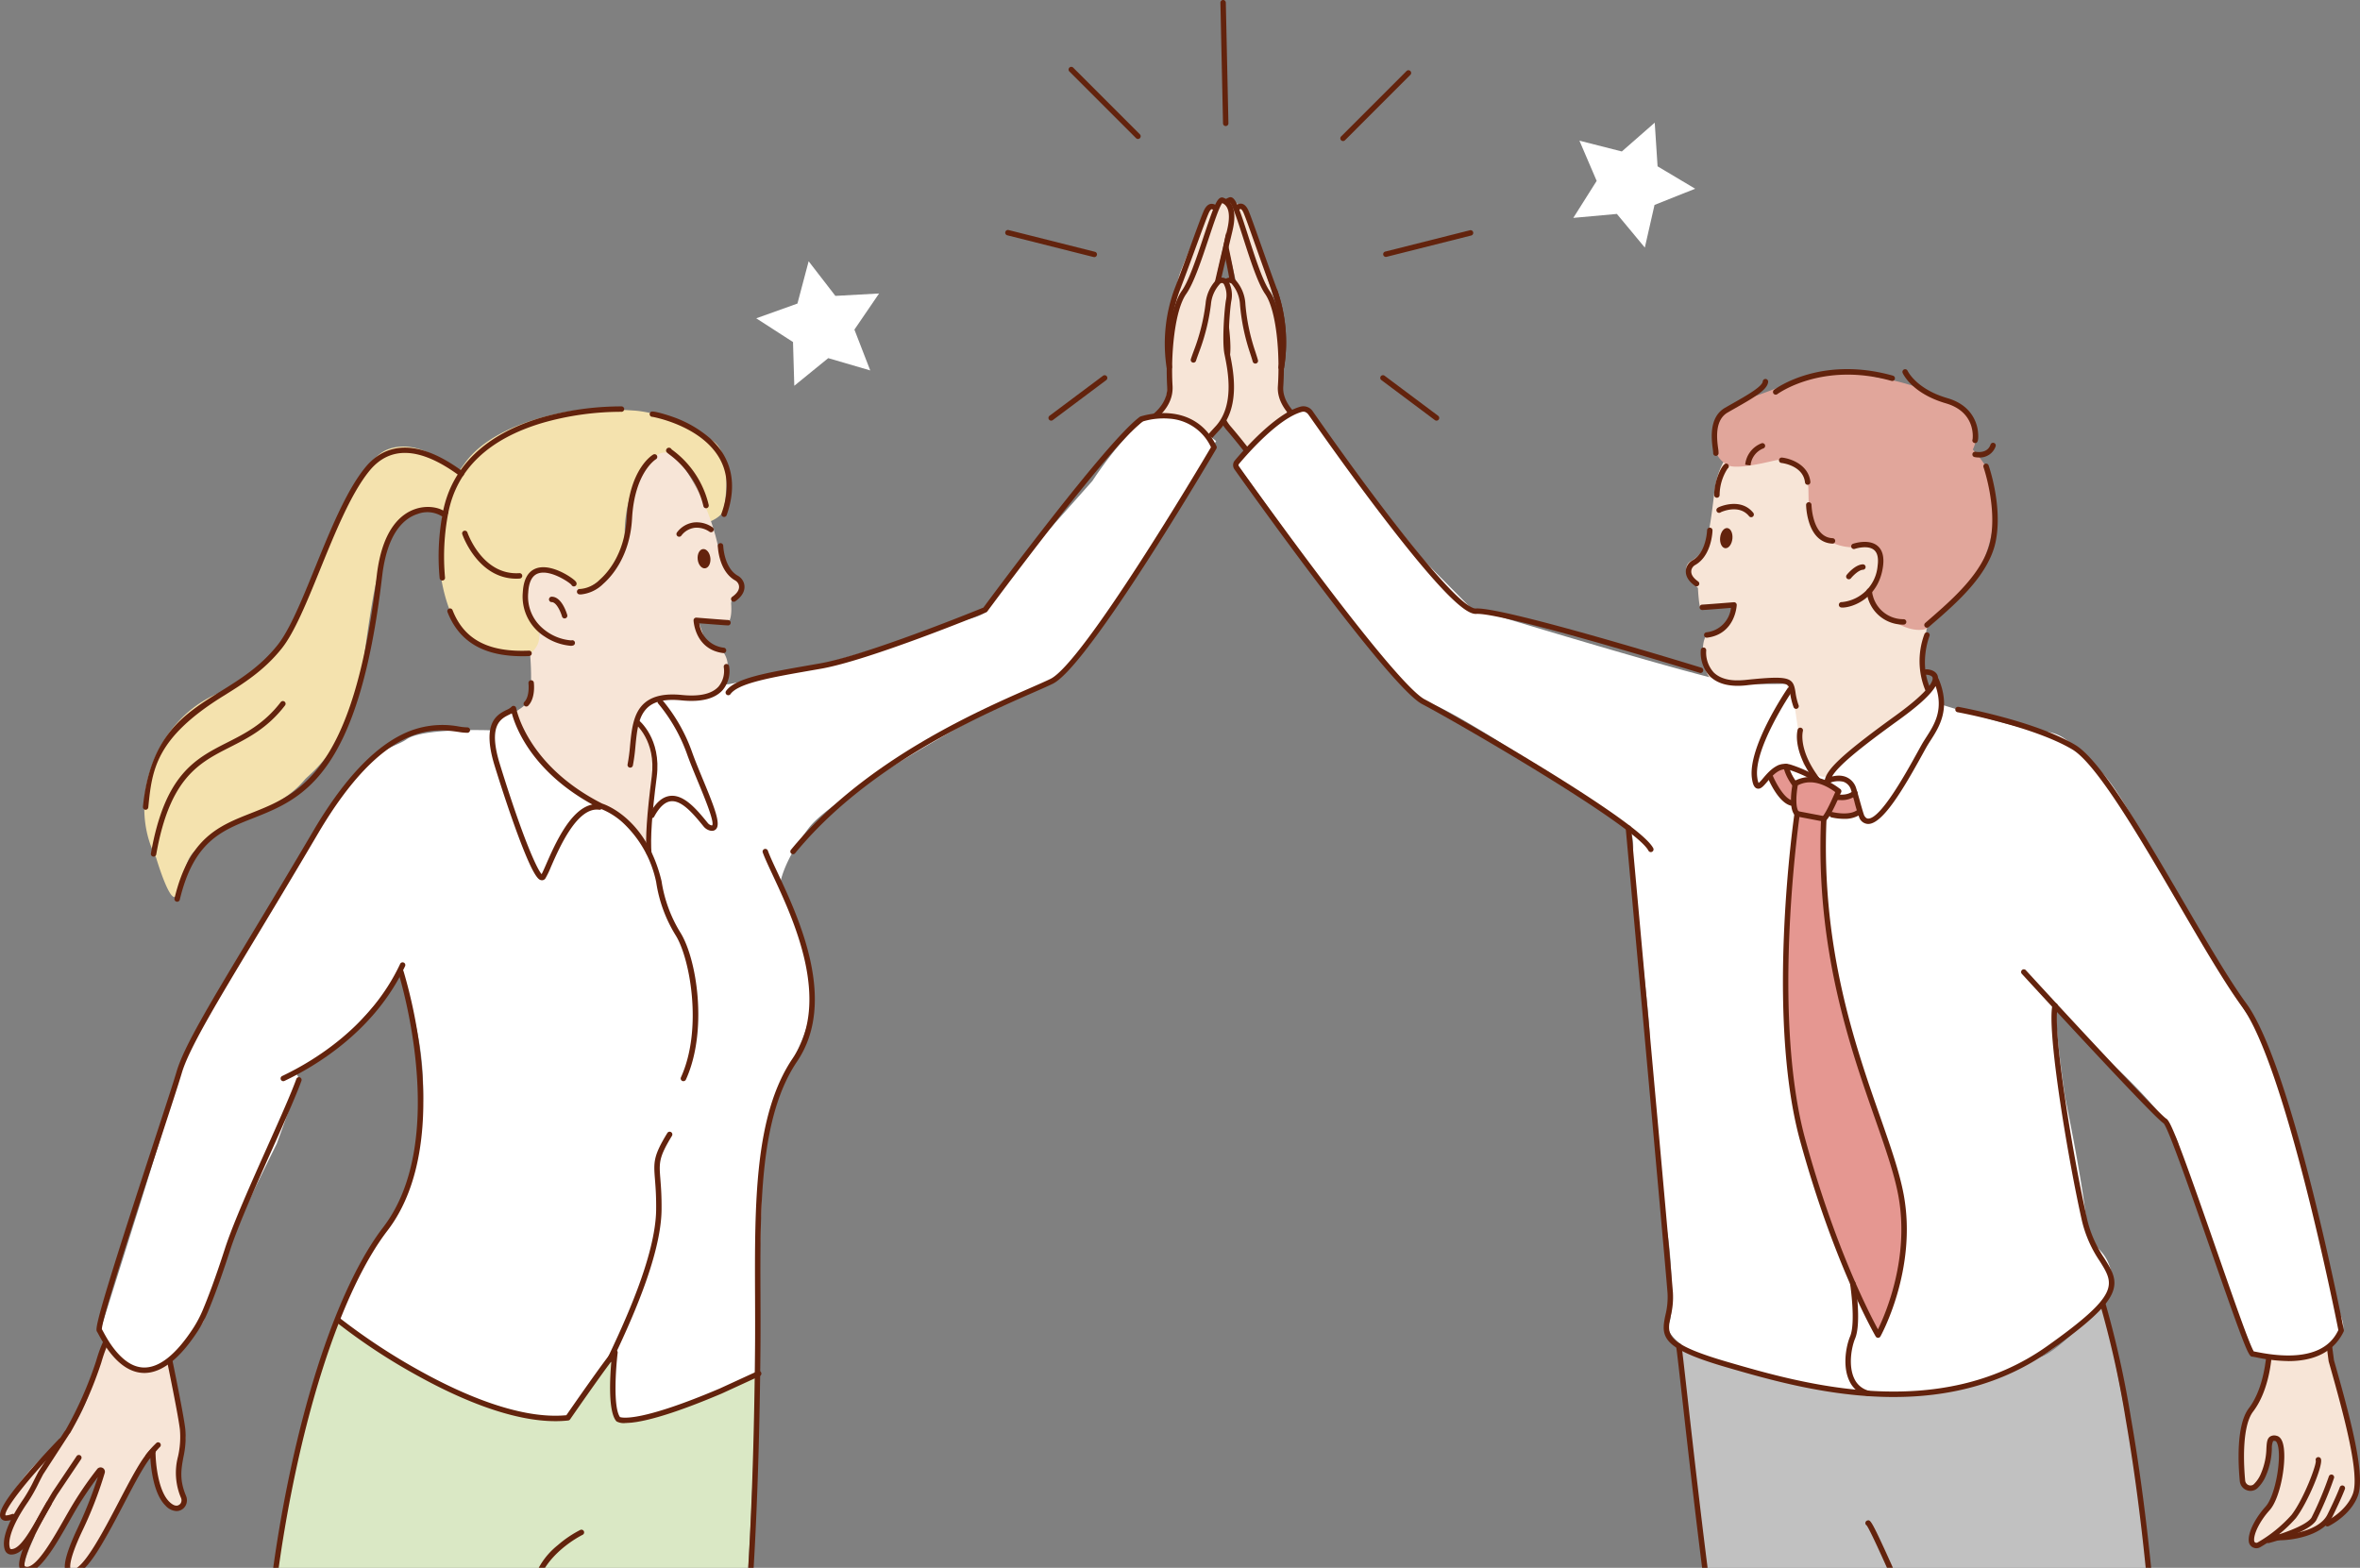 <svg xmlns="http://www.w3.org/2000/svg" xmlns:xlink="http://www.w3.org/1999/xlink" width="451.907" height="300.212" viewBox="0 0 451.907 300.212">
  <rect x="0" y="0" width="451.907" height="300.212" fill="#808080" stroke="none"/>
  <defs>
    <clipPath id="clip-path">
      <rect id="사각형_1676" data-name="사각형 1676" width="451.907" height="300.212" transform="translate(0 0)" fill="none"/>
    </clipPath>
  </defs>
  <g id="그룹_1013" data-name="그룹 1013" transform="translate(0 0.002)">
    <g id="그룹_1012" data-name="그룹 1012" transform="translate(0 -0.002)" clip-path="url(#clip-path)">
      <path id="패스_3398" data-name="패스 3398" d="M974.163,24.134a.519.519,0,0,1-.519-.508l-.5-23.1a.519.519,0,0,1,.508-.53h.011a.519.519,0,0,1,.518.508l.5,23.1a.519.519,0,0,1-.508.53h-.011" transform="translate(-739.454 0.002)" fill="#63230d"/>
      <path id="패스_3399" data-name="패스 3399" d="M1069.282,69.569a.519.519,0,0,1-.367-.886l12.523-12.523a.519.519,0,0,1,.734.734l-12.522,12.523a.518.518,0,0,1-.367.152" transform="translate(-812.108 -42.558)" fill="#63230d"/>
      <path id="패스_3000" data-name="패스 3000" d="M1103.447,188.674a.519.519,0,0,1-.126-1.022l16.192-4.077a.519.519,0,1,1,.253,1.006l-16.192,4.077a.529.529,0,0,1-.127.016" transform="translate(-838.069 -139.479)" fill="#63230d"/>
      <path id="패스_3001" data-name="패스 3001" d="M1111.423,307.9a.517.517,0,0,1-.311-.1l-10.239-7.659a.519.519,0,1,1,.621-.831l10.24,7.659a.519.519,0,0,1-.311.934" transform="translate(-836.35 -227.354)" fill="#63230d"/>
      <path id="패스_3002" data-name="패스 3002" d="M865.354,67.11a.517.517,0,0,1-.367-.152L852.216,54.187a.519.519,0,1,1,.734-.734l12.772,12.772a.519.519,0,0,1-.367.886" transform="translate(-647.448 -40.501)" fill="#63230d"/>
      <path id="패스_3003" data-name="패스 3003" d="M818.666,188.584a.528.528,0,0,1-.127-.016l-16.514-4.158a.519.519,0,1,1,.253-1.006l16.514,4.158a.519.519,0,0,1-.126,1.022" transform="translate(-609.127 -139.348)" fill="#63230d"/>
      <path id="패스_3004" data-name="패스 3004" d="M836.537,307.9a.519.519,0,0,1-.311-.934l10.239-7.659a.519.519,0,0,1,.622.831L836.848,307.8a.517.517,0,0,1-.31.1" transform="translate(-635.255 -227.354)" fill="#63230d"/>
      <path id="패스_3005" data-name="패스 3005" d="M624.86,229.227l-8.041-2.353-6.5,5.29-.247-8.374-7.039-4.544,7.888-2.823,2.146-8.1,5.122,6.63,8.365-.461-4.722,6.92Z" transform="translate(-458.223 -158.297)" fill="#fff"/>
      <path id="패스_3006" data-name="패스 3006" d="M1268.228,121.722l-5.354-6.444-8.343.757,4.474-7.083-3.3-7.7,8.119,2.066,6.3-5.517.544,8.36,7.2,4.291-7.783,3.1Z" transform="translate(-953.265 -74.314)" fill="#fff"/>
      <path id="패스_3007" data-name="패스 3007" d="M973.458,163.577c0-6.961,4.844-1.132,4.319-2.394-.24-.576,7.223,20.119,6.9,22.863a94.1,94.1,0,0,0,.268,12.687c.33,3.551,2.018,3.087.7,5.024-11.591,16.989-7.289-14.3-7.328-16.6s-4.851-21.578-4.851-21.578" transform="translate(-739.69 -121.645)" fill="#f7e5d7"/>
      <path id="패스_3008" data-name="패스 3008" d="M991.482,203.5a.518.518,0,0,1-.211-.045,22.962,22.962,0,0,1-4.39-2.7c-2.908-2.3-4.355-4.827-4.184-7.316.429-6.234-.279-14.544-2.438-17.664-1.419-2.05-2.895-6.649-4.2-10.707-.874-2.723-1.95-6.076-2.5-6.74-.908.411-1.753,1.446-.982,5.16l.481,2.315c1.581,7.6,1.581,7.6,1.473,9.637-.036.665-.084,1.576-.085,3.093a.519.519,0,0,1-.519.518h0a.519.519,0,0,1-.518-.519c0-1.544.051-2.47.086-3.147.1-1.905.1-1.905-1.452-9.37l-.481-2.315c-.474-2.284-.8-5.434,1.8-6.412a.727.727,0,0,1,.578.033c.781.378,1.473,2.339,3.107,7.431,1.28,3.989,2.731,8.51,4.062,10.434,2.591,3.744,2.987,13.011,2.621,18.326-.359,5.221,7.878,8.961,7.961,9a.519.519,0,0,1-.212.993" transform="translate(-738.002 -119.483)" fill="#63230d"/>
      <path id="패스_3009" data-name="패스 3009" d="M993.366,194.241a.526.526,0,0,1-.1-.01.519.519,0,0,1-.411-.608,30.009,30.009,0,0,0-1.219-14.289c-1.3-3.515-2.459-6.783-3.389-9.409-.957-2.7-1.713-4.836-2.108-5.769-.224-.53-.447-.743-.57-.765a.4.4,0,0,0-.272.134.523.523,0,0,1-.73.04.515.515,0,0,1-.051-.723,1.411,1.411,0,0,1,1.211-.477c.555.087,1.014.553,1.367,1.386.407.962,1.13,3,2.13,5.827.929,2.623,2.085,5.887,3.384,9.4a30.5,30.5,0,0,1,1.265,14.847.519.519,0,0,1-.509.42" transform="translate(-748 -123.364)" fill="#63230d"/>
      <path id="패스_3410" data-name="패스 3410" d="M1016.184,245.765a.526.526,0,0,1-.1-.01.519.519,0,0,1-.411-.608,30.005,30.005,0,0,0-1.219-14.289.519.519,0,1,1,.973-.36,30.5,30.5,0,0,1,1.265,14.847.519.519,0,0,1-.509.42" transform="translate(-770.818 -174.888)" fill="#63230d"/>
      <path id="패스_3411" data-name="패스 3411" d="M982.144,263.36a118.047,118.047,0,0,0-8.547-11.375c-4.093-4.594-1.016-11.365-.453-13.78s-.645-9.43-.843-10.828a5.044,5.044,0,0,1,.57-3.374.984.984,0,0,1,1.545-.186,6.791,6.791,0,0,1,1.752,4.331,44.363,44.363,0,0,0,2.42,10.8Z" transform="translate(-738.206 -169.846)" fill="#f7e5d7"/>
      <path id="패스_3412" data-name="패스 3412" d="M980.513,262.237a.519.519,0,0,1-.434-.234,118.206,118.206,0,0,0-8.5-11.315c-3.66-4.108-1.906-9.817-.963-12.884.166-.54.309-1.007.392-1.359.472-2.027-.409-7.746-.74-9.9-.049-.317-.088-.57-.112-.74a5.585,5.585,0,0,1,.637-3.71,1.5,1.5,0,0,1,2.359-.288,7.483,7.483,0,0,1,1.9,4.64,38.142,38.142,0,0,0,1.87,9c.186.572.363,1.113.534,1.715a.519.519,0,1,1-1,.284c-.166-.584-.339-1.115-.523-1.678a39.51,39.51,0,0,1-1.914-9.21,6.6,6.6,0,0,0-1.6-4.022.47.47,0,0,0-.394-.136.448.448,0,0,0-.336.22,4.578,4.578,0,0,0-.5,3.038c.024.167.062.415.11.727.372,2.415,1.242,8.07.725,10.292-.09.388-.238.871-.41,1.429-.945,3.073-2.526,8.217.746,11.888a119.53,119.53,0,0,1,8.593,11.435.519.519,0,0,1-.433.8" transform="translate(-736.575 -168.203)" fill="#63230d"/>
      <path id="패스_3413" data-name="패스 3413" d="M1390.34,393.989a1.187,1.187,0,0,0-.035-.536c-.78-2.922.418-10.173.418-10.173l-.375-3.9-2.718-.322-8.443-18.043-11.6-14.572-12.16.619,1.735.488c-.5-.046-6.124,1.1-7.159,10.041s-1.629,11.463-4.385,13.031,1.254,5.2,1.254,5.2.177,3.893.59,3.923,6.21-.279,6.21-.279-.6,4.62-4.525,5.15c-2.267.229-1.324,8.166.457,8.755s13.166-.44,14.128.8.712,12.88.712,12.88l5.183,8.879,12.446-7.464,9.471-7.873Z" transform="translate(-1021.741 -263.249)" fill="#f7e5d7"/>
      <path id="패스_3414" data-name="패스 3414" d="M1369.211,314.19a4.667,4.667,0,0,1-2.239-4.578c.323-3.228,1.438-6.64,7.035-8.234s15.055-7.12,23.992-3.846a48.537,48.537,0,0,1,10.284,2.831s6.792,2.721,8.164,5.7a6.045,6.045,0,0,1,0,5.327,24.476,24.476,0,0,1,3.063,4.144c.719,1.548,3.022,11.339-2.976,20.8-7.568,8.674-9.026,9.386-9.026,9.386s-2.435,1.07-6.635-1.7-3.758-6.134-3.758-6.134,1.826-2.4,1.621-4.165.442-4.137-1.607-3.923-5.074.982-8.532-1.078c-4.666-2.779-3.237-8.616-3.768-11.095a5.255,5.255,0,0,0-6.124-4.178c-3.092.708-8.2,1.893-9.494.748" transform="translate(-1038.683 -225.308)" fill="#e1a69b"/>
      <path id="패스_3415" data-name="패스 3415" d="M1356.6,486.99a.519.519,0,0,1-.065-1.034,5.308,5.308,0,0,0,4.7-4.674c-5.351.429-5.495.413-5.55.406a.519.519,0,0,1,.077-1.034c.315-.005,3.76-.275,6.016-.456a.519.519,0,0,1,.561.534c0,.056-.241,5.561-5.673,6.255a.511.511,0,0,1-.066,0" transform="translate(-1029.779 -364.881)" fill="#63230d"/>
      <path id="패스_3416" data-name="패스 3416" d="M1791.239,1060.483c-.3.442.405,10.618-3.754,16.192,0,0-2.759,8.229-1.424,11.414s2.163,3.907,4.271.007.19-8.3,2.344-6.851.409,7.647,0,9.512-3.156,5.927-4.394,8.664,1.571,2.449,2.057,2.029,4.5-1.659,5.435-1.416,7.015-2.658,7.8-3.022,4.649-2.951,4.488-5.207-.587-8.984-.587-8.984l-2.072-8.79-2.767-10.12-2.389-3.429Z" transform="translate(-1356.877 -805.817)" fill="#f7e5d7"/>
      <path id="패스_3417" data-name="패스 3417" d="M1807.136,1188.9a.519.519,0,0,1-.131-1.021c2-.525,7.421-2.246,8.409-3.891a65.216,65.216,0,0,0,3.305-7.867.519.519,0,1,1,.979.345,64.489,64.489,0,0,1-3.395,8.056c-1.384,2.3-8.257,4.156-9.036,4.36a.521.521,0,0,1-.132.017" transform="translate(-1372.773 -893.422)" fill="#63230d"/>
      <path id="패스_3418" data-name="패스 3418" d="M1788.453,1115.427a1.486,1.486,0,0,1-.654-.153,1.437,1.437,0,0,1-.8-1.128c-.221-1.92,1.509-4.813,3.21-6.689,1.934-2.132,3.118-9.449,2.287-11.944-.118-.354-.272-.582-.412-.609a.666.666,0,0,0-.429,0,3.413,3.413,0,0,0-.244,1.461,13.805,13.805,0,0,1-1.1,5.086,6.953,6.953,0,0,1-1.7,2.52,1.977,1.977,0,0,1-2.056.323,2.061,2.061,0,0,1-1.282-1.716c-.3-3.121-.729-10.727,1.729-13.95,3.02-3.961,3.349-10.286,3.352-10.35a.519.519,0,1,1,1.036.048c-.012.272-.343,6.709-3.563,10.931-2.3,3.013-1.745,10.882-1.521,13.222a1.014,1.014,0,0,0,.639.854.955.955,0,0,0,1-.154,5.978,5.978,0,0,0,1.416-2.146,12.906,12.906,0,0,0,1.011-4.732c.064-1.047.11-1.8.644-2.217a1.5,1.5,0,0,1,1.262-.2c.543.1.947.542,1.2,1.3.945,2.837-.3,10.541-2.5,12.969-1.833,2.022-3.1,4.547-2.948,5.873a.4.4,0,0,0,.226.316.436.436,0,0,0,.42-.017,26.011,26.011,0,0,0,6.512-5.289c2.335-3.039,4.78-9.56,4.639-10.378a.508.508,0,0,1,.315-.653.529.529,0,0,1,.668.323c.458,1.262-2.592,8.469-4.8,11.34a27.019,27.019,0,0,1-6.8,5.546,1.469,1.469,0,0,1-.759.212" transform="translate(-1356.385 -818.965)" fill="#63230d"/>
      <path id="패스_3419" data-name="패스 3419" d="M1814.37,1194.986a3.372,3.372,0,0,1-.7-.05.551.551,0,0,1-.436-.561c.026-.464.512-.537.746-.572a.515.515,0,0,1,.452.155c1.821-.016,7.474-.754,9.038-3.9,1.688-3.391,2.365-5.214,2.371-5.232a.519.519,0,0,1,.974.359c-.028.075-.7,1.886-2.416,5.335-1.834,3.686-7.876,4.461-10.031,4.462" transform="translate(-1377.802 -900.045)" fill="#63230d"/>
      <path id="패스_3420" data-name="패스 3420" d="M1854.212,1101.8a.519.519,0,0,1-.223-.987c.038-.018,3.81-1.853,5.087-5.241,1.365-3.621-1.534-14.512-4.619-25.356a.526.526,0,0,1-.016-.075l-.552-4.2a.519.519,0,1,1,1.029-.135l.547,4.164c3.259,11.454,6.059,22.053,4.582,25.97-1.427,3.785-5.442,5.731-5.612,5.812a.517.517,0,0,1-.223.051" transform="translate(-1408.544 -809.515)" fill="#63230d"/>
      <path id="패스_3421" data-name="패스 3421" d="M1342.97,1039.921s-3.8-4.264-1.1,18.881,8,59.622,8,59.622,2.13,7.443,2.425,7.5,13.647,2.773,33.132-.236l-.838-19.408-.5-9.084,7.256,15.676s5.368,13.464,5.722,13.523a117.564,117.564,0,0,0,35.334-.472l-1.176-27.3-2.069-23.02-5.486-28.138-1.769-10.323s-8.436,9.5-12.152,10.736-66.775-7.964-66.775-7.964" transform="translate(-1018.895 -788.086)" fill="#c1c1c1"/>
      <path id="패스_3422" data-name="패스 3422" d="M1686.139,1126.336a.519.519,0,0,1-.518-.5c-.913-30.3-3.9-52.656-6.237-66.073a189.521,189.521,0,0,0-4.913-22.078.519.519,0,0,1,.989-.315,190.343,190.343,0,0,1,4.94,22.183c2.35,13.455,5.343,35.872,6.258,66.253a.519.519,0,0,1-.5.534h-.016" transform="translate(-1272.342 -787.976)" fill="#63230d"/>
      <path id="패스_3423" data-name="패스 3423" d="M1518.84,1306.123a.519.519,0,0,1-.517-.484l-2.149-31.474a.519.519,0,1,1,1.035-.071l2.149,31.474a.518.518,0,0,1-.482.553h-.036" transform="translate(-1152.077 -967.763)" fill="#63230d"/>
      <path id="패스_3424" data-name="패스 3424" d="M1002.3,330.606s-2.621-4.693-4.612-3.971-12.1,9.55-11.494,10.408,9.463,13.074,9.463,13.074,21.926,31.1,27.63,32.773,37.419,23.029,37.419,23.029,1.712,1.534,1.323,5.438,3.239,30.482,3.239,35.686,2.5,32.318,3.329,36.989,1.342,15.975.29,17.578,3.4,6.2,10.819,7.483,27.327,10.048,48.563,3.677c0,0,12.536-3.672,16.134-8.251s10.83-5.995,9.381-12.277-4.129-3.572-5.089-11.7-3.916-22.3-3.916-22.3-2.226-15.044-1.538-16.891l10.224,10.206s11.823,10.722,13.045,15.792,13.078,38.075,14.582,39.933,13.475,1.078,16.25-3.62c0,0,1.545-.444.08-3.942s-5.494-22.841-5.494-22.841-7.712-29.956-11.088-33.179-7.755-14.511-11.361-18.468-12.656-24.454-18-29.513-7.038-7.315-10.924-7.514-19.459-5.152-19.459-5.152-.25-3.263-1.275-4.39c-1.553,3.5-15.356,12.155-20.615,18.071-1.532.862-4.571-2.219-4.571-2.219L1093.088,384l-1.649-4.935a94.435,94.435,0,0,1-10.449-.205c-12.008-2.668-50.033-14.338-50.033-14.338l-9.089-9.2s-19-23.6-19.572-24.712" transform="translate(-749.345 -248.139)" fill="#fff"/>
      <path id="패스_3425" data-name="패스 3425" d="M1414.613,610.673s-.872-1.963-2.425-.7-1.73,2.141-.265,3.923,3.156,3.982,3.893,3.068.372-3.908-.053-4.513-1.149-1.782-1.149-1.782" transform="translate(-1072.097 -463.172)" fill="#e59791"/>
      <path id="패스_3426" data-name="패스 3426" d="M1462.453,633.638c-.154.01-3.87.561-3.87.561l-1.475,2.753a4.39,4.39,0,0,0,2.17,1c.868-.059,3.788-.656,3.788-.656l-.472-3.661Z" transform="translate(-1107.196 -481.475)" fill="#e59791"/>
      <path id="패스_3427" data-name="패스 3427" d="M1063.247,409.31a.518.518,0,0,1-.459-.277c-2.556-4.857-37.154-24.843-43.322-28.052-5.961-3.1-31-38.005-35.955-44.971a1.376,1.376,0,0,1,.065-1.681c1.752-2.092,7.837-9.016,12.578-10.314a2.148,2.148,0,0,1,2.325.843c13.2,18.957,28,38,31.291,37.805,5.345-.308,41.609,10.856,43.15,11.331a.519.519,0,1,1-.306.992c-.37-.114-36.662-11.293-42.566-11.293-.078,0-.15,0-.218.006-1.449.086-4.735-1.584-16.651-16.981-6.861-8.864-13.638-18.519-15.551-21.267a1.109,1.109,0,0,0-1.2-.435c-4.451,1.219-10.353,7.946-12.057,9.979a.339.339,0,0,0-.016.413c2.042,2.869,9.3,13.011,16.95,23.066,12.374,16.265,16.966,20.716,18.639,21.587,4.78,2.486,40.888,23.03,43.761,28.489a.519.519,0,0,1-.459.761" transform="translate(-747.135 -246.146)" fill="#63230d"/>
      <path id="패스_3428" data-name="패스 3428" d="M1347.654,767.619c-12.465,0-24.15-3.4-32.059-5.7-12.432-3.615-12.562-5.778-11.682-9.944a14.245,14.245,0,0,0,.417-4.237c-.525-6.819-7.933-88.187-8.009-89.008a.519.519,0,0,1,1.034-.094c.075.821,7.484,82.2,8.009,89.022a15.1,15.1,0,0,1-.436,4.531c-.735,3.48-1.1,5.226,10.957,8.733,14.09,4.1,40.316,11.721,61.13-3.049,14.022-9.95,12.867-11.8,10.077-16.273a23.275,23.275,0,0,1-3.381-7.591c-2.567-11.295-6.779-36.207-5.686-41.4a.519.519,0,1,1,1.015.214c-.459,2.179.058,8.542,1.454,17.916,1.164,7.814,2.824,16.857,4.229,23.038a22.382,22.382,0,0,0,3.249,7.271c1.478,2.369,2.645,4.241,1.413,6.88-1.192,2.554-4.712,5.78-11.77,10.789-9.45,6.705-19.957,8.9-29.961,8.9" transform="translate(-985.019 -500.113)" fill="#63230d"/>
      <path id="패스_3429" data-name="패스 3429" d="M1622.937,688.879a30.912,30.912,0,0,1-6.016-.69c-.368-.072-.75-.147-.847-.149-.719,0-1.112-.693-8.035-20.576-3.586-10.3-8.044-23.1-8.972-24.1-2.014-1.26-24.584-25.83-27.174-28.653a.519.519,0,0,1,.765-.7c10.148,11.06,25.7,27.766,26.929,28.458.875.438,3.124,6.541,9.432,24.66,3.04,8.732,6.474,18.593,7.29,19.9.177.025.426.072.811.148,11.839,2.325,14.511-2.418,15.4-4.232-.64-3.231-10.133-50.59-18.472-61.961-3.286-4.482-7.575-11.831-12.117-19.612-7.339-12.574-15.656-26.827-20.365-29.616-7.528-4.461-21.815-7.1-21.959-7.123a.519.519,0,1,1,.186-1.021c.593.108,14.613,2.694,22.3,7.251,4.94,2.927,12.968,16.683,20.732,29.986,4.527,7.757,8.8,15.083,12.057,19.522,8.728,11.9,18.285,60.483,18.688,62.545a.521.521,0,0,1-.042.325c-2.21,4.568-6.7,5.644-10.594,5.644m-23.819-45.489h0" transform="translate(-1184.758 -428.254)" fill="#63230d"/>
      <path id="패스_3430" data-name="패스 3430" d="M1463.294,563.294a1.885,1.885,0,0,1-1.674-1.118,27.624,27.624,0,0,1-.988-3.22c-.282-1-.633-2.254-.723-2.447a2.339,2.339,0,0,0-1.363-1.295,4.313,4.313,0,0,0-2.85.315.519.519,0,0,1-.741-.557c.356-1.96,2.61-4.51,13.479-12.362,7.182-5.188,7.306-6.945,7.174-7.36-.141-.442-1.008-.537-1.233-.539a.519.519,0,0,1,0-1.038c.673,0,1.9.265,2.219,1.256a1.553,1.553,0,0,1,.072.407.527.527,0,0,1,.1.157c2.407,5.663.138,9.2-1.519,11.785-.3.461-.575.9-.813,1.316-.225.4-.5.894-.812,1.463-3.528,6.4-7.526,13.226-10.328,13.235Zm-5.647-9.257a3.8,3.8,0,0,1,1.231.194,3.37,3.37,0,0,1,1.966,1.829c.115.238.327.98.787,2.616.308,1.1.773,2.757.9,3,.292.522.577.584.767.584h0c2.425-.007,7.328-8.9,9.422-12.7.316-.573.593-1.074.819-1.474.251-.444.538-.891.842-1.365,1.59-2.48,3.379-5.269,1.816-9.833-1.206,2.093-4.484,4.637-7.153,6.565-7.8,5.631-11.524,8.768-12.683,10.752a5.387,5.387,0,0,1,1.289-.167" transform="translate(-1105.554 -405.517)" fill="#63230d"/>
      <path id="패스_3431" data-name="패스 3431" d="M1397.982,567.285a.868.868,0,0,1-.242-.035c-.634-.181-.844-1.017-.976-1.894-.889-5.908,6.516-16.852,6.832-17.315a.519.519,0,0,1,.857.584c-.075.11-7.492,11.068-6.663,16.576a3.742,3.742,0,0,0,.244.992,7.566,7.566,0,0,0,.868-.922c1.139-1.333,2.862-3.348,5.313-2.583a25.237,25.237,0,0,1,5.313,2.415.519.519,0,0,1-.552.879,24.636,24.636,0,0,0-5.07-2.3c-1.8-.56-3.139,1.006-4.216,2.266-.651.762-1.144,1.339-1.709,1.339m.108-1h0Z" transform="translate(-1061.287 -416.261)" fill="#63230d"/>
      <path id="패스_3432" data-name="패스 3432" d="M1436.709,590.686a.518.518,0,0,1-.414-.206c-4.457-5.9-3.369-9.732-3.32-9.892a.519.519,0,0,1,.994.3c-.016.057-.938,3.553,3.154,8.969a.519.519,0,0,1-.414.832" transform="translate(-1088.743 -440.884)" fill="#63230d"/>
      <path id="패스_3433" data-name="패스 3433" d="M1433.035,615.991c-.62,0-1.3-.062-2.072-.132-.7-.063-1.487-.136-2.388-.176a6.487,6.487,0,0,1-5.251-3.116,9.578,9.578,0,0,1-1.277-2.894.519.519,0,0,1,1.013-.226c.047.208,1.178,5,5.563,5.2.925.041,1.727.115,2.436.179,2.067.189,3.206.292,4.34-.587a.519.519,0,1,1,.636.82,4.515,4.515,0,0,1-3,.933" transform="translate(-1080.545 -462.784)" fill="#63230d"/>
      <path id="패스_3434" data-name="패스 3434" d="M1430.589,622.36c.352-.036,3.29-2.34,8.277,1.515.064-.323-2.084,5.183-3.12,5.481,0,0-3.553.046-4.833-1.17s-.325-5.826-.325-5.826" transform="translate(-1086.785 -472.361)" fill="#e59791"/>
      <path id="패스_3435" data-name="패스 3435" d="M1434.008,628.279c-.7,0-3.785-.072-5.091-1.314-1.447-1.376-.579-5.806-.475-6.307a.519.519,0,0,1,.4-.4c.036-.015.084-.039.145-.067,2.6-1.236,5.446-.694,8.468,1.609a.538.538,0,0,1,.283.581.52.52,0,0,1-.1.214c-.041.088-.108.243-.2.445-1.573,3.588-2.438,5-3.192,5.22a.525.525,0,0,1-.136.02h-.106m-4.6-7.141c-.335,1.8-.474,4.408.227,5.075.891.846,3.36,1.027,4.367,1.028.253-.164.914-1.015,2.494-4.62l.081-.184c-3.9-2.852-6.33-1.7-7.143-1.311l-.026.012m-.508-.891h0Z" transform="translate(-1085.145 -470.766)" fill="#63230d"/>
      <path id="패스_3436" data-name="패스 3436" d="M1414,622.866a.517.517,0,0,1-.08-.006c-2.518-.388-4.466-4.991-4.68-5.515a.519.519,0,0,1,.961-.392c.521,1.272,2.231,4.628,3.877,4.881a.519.519,0,0,1-.078,1.032" transform="translate(-1070.791 -468.551)" fill="#63230d"/>
      <path id="패스_3437" data-name="패스 3437" d="M1461.449,647.672a10.929,10.929,0,0,1-2.426-.284.519.519,0,0,1,.253-1.006c.03.008,2.97.726,4.537-.286a.519.519,0,1,1,.563.871,5.465,5.465,0,0,1-2.928.705" transform="translate(-1108.354 -490.877)" fill="#63230d"/>
      <path id="패스_3438" data-name="패스 3438" d="M1426.048,648.883s-5.6,38.24,1.041,62.4,14.452,37.428,14.452,37.428,7.051-12.476,4.4-26.81c-2.668-14.408-16.309-37.082-14.791-72.039Z" transform="translate(-1081.919 -493.059)" fill="#e59791"/>
      <path id="패스_3439" data-name="패스 3439" d="M1439.9,747.584a.52.52,0,0,1-.448-.256c-.078-.133-7.925-13.609-14.5-37.554-1.9-6.923-3.972-19.555-3.027-40.417.564-12.461,1.959-22.1,1.973-22.191a.519.519,0,0,1,.611-.434l5.1.975a.518.518,0,0,1,.421.532c-1.069,24.6,5.466,43.281,10.238,56.923,2.014,5.759,3.754,10.731,4.544,15,2.658,14.354-4.383,27.034-4.455,27.16a.519.519,0,0,1-.448.264Zm-15.054-99.731c-.3,2.188-1.4,10.818-1.889,21.562-.937,20.72,1.11,33.235,2.992,40.084,5.622,20.461,12.155,33.2,13.933,36.468,1.478-3.019,6.1-13.737,3.9-25.618-.776-4.189-2.5-9.127-4.5-14.845-4.771-13.638-11.293-32.287-10.314-56.863Z" transform="translate(-1080.281 -491.417)" fill="#63230d"/>
      <path id="패스_3440" data-name="패스 3440" d="M1348.592,1152.251a.518.518,0,0,1-.437-.24c-3.211-5.025-8.174-49.243-10.56-70.492-.576-5.131-1.034-9.2-1.138-9.7a.519.519,0,0,1,.752-.631c.266.161.266.161.607,3.08.2,1.708.475,4.156.81,7.14,2.191,19.518,7.322,65.226,10.4,70.049a.519.519,0,0,1-.437.8m-11.921-80.179h0m0,0h0m-.07-.052a.5.5,0,0,0,.07.052.473.473,0,0,1-.07-.052" transform="translate(-1015.491 -813.891)" fill="#63230d"/>
      <path id="패스_3441" data-name="패스 3441" d="M1507.92,1259.51a.519.519,0,0,1-.485-.335c-4.842-12.733-18.338-44.075-19.768-45.928a.519.519,0,0,1,.14-.949c.514-.127.669-.171,3.348,5.662,1.482,3.229,3.461,7.707,5.722,12.952,4.668,10.828,9.3,22.037,11.528,27.894a.519.519,0,0,1-.485.7" transform="translate(-1130.224 -921.15)" fill="#63230d"/>
      <path id="패스_3442" data-name="패스 3442" d="M1475.845,1043.293a.518.518,0,0,1-.136-.018,5.174,5.174,0,0,1-3.422-2.829c-1.372-2.807-.68-6.67.12-8.581,1.111-2.655.008-9.988,0-10.062a.519.519,0,0,1,1.026-.157c.048.313,1.157,7.7-.065,10.619-.7,1.67-1.356,5.245-.145,7.725a4.176,4.176,0,0,0,2.762,2.283.519.519,0,0,1-.136,1.02" transform="translate(-1118.135 -775.971)" fill="#63230d"/>
      <path id="패스_3443" data-name="패스 3443" d="M1367.392,376.158a.519.519,0,0,1-.519-.519c0-2.775,1.506-6.031,2.278-6.031a.532.532,0,0,1,.525.529.518.518,0,0,1-.237.436,9.488,9.488,0,0,0-1.528,5.067.519.519,0,0,1-.519.519" transform="translate(-1038.63 -280.849)" fill="#63230d"/>
      <path id="패스_3444" data-name="패스 3444" d="M1374.384,527.993a.519.519,0,0,1-.487-.339,12.926,12.926,0,0,1-.654-2.7c-.183-1.175-.267-1.523-.982-1.727-1.066-.3-3.437-.148-6.916.2-3.339.457-5.848-.1-7.442-1.652a6.605,6.605,0,0,1-1.761-5.089.519.519,0,0,1,1.031.114,5.645,5.645,0,0,0,1.461,4.239c1.354,1.314,3.571,1.772,6.588,1.358,7.963-.8,8.61-.406,9.045,2.4a12.057,12.057,0,0,0,.6,2.5.519.519,0,0,1-.486.7" transform="translate(-1030.458 -392.257)" fill="#63230d"/>
      <path id="패스_3445" data-name="패스 3445" d="M1375.286,404.365a.518.518,0,0,1-.4-.193c-1.864-2.313-5.093-.91-5.4-.767a.519.519,0,0,1-.844-.285c-.091-.421.3-.608.448-.679.041-.02,4.165-1.943,6.6,1.08a.519.519,0,0,1-.4.844m-5.631-1.465a.516.516,0,0,1-.013.267.508.508,0,0,0,.013-.267m0,0h0" transform="translate(-1039.963 -305.326)" fill="#63230d"/>
      <path id="패스_3446" data-name="패스 3446" d="M1371.569,422.842c.115-1.066.733-1.874,1.38-1.8s1.08.99.965,2.056-.733,1.874-1.38,1.8-1.08-.99-.965-2.057" transform="translate(-1042.184 -319.926)" fill="#63230d"/>
      <path id="패스_3447" data-name="패스 3447" d="M1472.573,452.844a.519.519,0,0,1-.4-.843c.161-.2,1.622-1.974,3.1-2.018a.519.519,0,0,1,.031,1.037c-.845.025-1.988,1.215-2.321,1.63a.519.519,0,0,1-.405.194" transform="translate(-1118.552 -341.923)" fill="#63230d"/>
      <path id="패스_3448" data-name="패스 3448" d="M1365.714,316.9h-.039a.519.519,0,0,1-.479-.556,6.6,6.6,0,0,0-.078-.756c-.239-1.82-.8-6.08,2.346-7.9.5-.291,1.015-.581,1.523-.869,2.5-1.418,5.615-3.182,5.7-4.18a.525.525,0,0,1,.563-.471.519.519,0,0,1,.471.562c-.129,1.467-2.449,2.852-6.225,4.992-.506.286-1.014.575-1.515.864-2.546,1.472-2.067,5.115-1.837,6.866a5.589,5.589,0,0,1,.084.967.519.519,0,0,1-.517.481" transform="translate(-1037.146 -229.604)" fill="#63230d"/>
      <path id="패스_3449" data-name="패스 3449" d="M1392.619,357.633l-.516-.052-.513-.074.513.074-.512-.086a4.913,4.913,0,0,1,3.131-4.1.519.519,0,1,1,.327.985,3.894,3.894,0,0,0-2.43,3.25" transform="translate(-1057.411 -268.512)" fill="#63230d"/>
      <path id="패스_3450" data-name="패스 3450" d="M1424.037,370.063a.519.519,0,0,1-.515-.462c-.355-3.222-4.345-3.7-4.515-3.719a.519.519,0,0,1,.112-1.032c1.723.185,5.077,1.393,5.435,4.637a.519.519,0,0,1-.459.573.5.5,0,0,1-.057,0" transform="translate(-1077.892 -277.232)" fill="#63230d"/>
      <path id="패스_3451" data-name="패스 3451" d="M1445.222,408.373h-.022c-2.049-.086-3.574-1.423-4.409-3.866a12.766,12.766,0,0,1-.634-3.535.519.519,0,0,1,1.038-.016c0,.062.148,6.216,4.049,6.38a.519.519,0,0,1-.022,1.037" transform="translate(-1094.315 -304.28)" fill="#63230d"/>
      <path id="패스_3452" data-name="패스 3452" d="M1573.959,355.928a4.074,4.074,0,0,1-.82-.08.519.519,0,0,1,.212-1.016c.1.02,2.242.427,2.846-1.351a.519.519,0,1,1,.982.334,3.187,3.187,0,0,1-3.22,2.112" transform="translate(-1195.05 -268.328)" fill="#63230d"/>
      <path id="패스_3453" data-name="패스 3453" d="M1346.312,432a.518.518,0,0,1-.3-.1c-1.992-1.411-1.867-2.836-1.615-3.56a2.559,2.559,0,0,1,1.168-1.349c2.625-1.505,2.763-5.69,2.764-5.732a.519.519,0,0,1,1.038.025c0,.2-.151,4.81-3.286,6.607a1.525,1.525,0,0,0-.7.791c-.277.8.138,1.6,1.235,2.372a.519.519,0,0,1-.3.942" transform="translate(-1021.446 -319.717)" fill="#63230d"/>
      <path id="패스_3454" data-name="패스 3454" d="M1466.984,444.609c-.058,0-.114,0-.166,0a.519.519,0,1,1,.06-1.036,7.6,7.6,0,0,0,6.862-6.952c.2-1.471-.029-2.493-.69-3.038-1.238-1.021-3.658-.213-3.682-.2a.519.519,0,0,1-.337-.982c.121-.042,2.989-1.005,4.676.384.959.789,1.316,2.129,1.061,3.983-.842,6.1-5.831,7.85-7.784,7.851" transform="translate(-1114.203 -328.279)" fill="#63230d"/>
      <path id="패스_3455" data-name="패스 3455" d="M1414.277,299.213a.519.519,0,0,1-.312-.934c.361-.271,8.992-6.583,22.766-2.707a.519.519,0,0,1-.281,1c-13.284-3.738-21.778,2.475-21.862,2.539a.518.518,0,0,1-.311.1" transform="translate(-1074.256 -223.638)" fill="#63230d"/>
      <path id="패스_3456" data-name="패스 3456" d="M1530.863,308.511a.519.519,0,0,1-.471-.738c.061-.445.528-5.227-5.106-6.871-6.529-1.9-8.225-5.664-8.294-5.823a.519.519,0,0,1,.952-.413c.015.032,1.609,3.482,7.633,5.24,4.375,1.276,5.508,4.336,5.794,6.046,0,.021.332,2.084-.2,2.464a.522.522,0,0,1-.3.1" transform="translate(-1152.666 -223.667)" fill="#63230d"/>
      <path id="패스_3457" data-name="패스 3457" d="M1495.5,476.1h-.016a7.026,7.026,0,0,1-7.064-6.369.519.519,0,0,1,1.034-.092,6.019,6.019,0,0,0,6.061,5.424.519.519,0,0,1-.015,1.038" transform="translate(-1130.99 -356.496)" fill="#63230d"/>
      <path id="패스_3458" data-name="패스 3458" d="M1534.911,401.079a.519.519,0,0,1-.342-.909c.285-.25.581-.507.885-.772,4.381-3.813,10.38-9.034,11.6-15.049,1.294-6.393-1.294-13.937-1.32-14.012a.519.519,0,0,1,.98-.342c.111.319,2.709,7.883,1.357,14.56-1.287,6.36-7.44,11.716-11.932,15.626l-.883.77a.516.516,0,0,1-.342.129" transform="translate(-1165.921 -280.879)" fill="#63230d"/>
      <path id="패스_3459" data-name="패스 3459" d="M1532.135,515.566a.519.519,0,0,1-.472-.3,14.718,14.718,0,0,1-.161-10.772.519.519,0,0,1,.961.392c-.021.051-2.049,5.161.143,9.948a.519.519,0,0,1-.471.735" transform="translate(-1162.992 -383.096)" fill="#63230d"/>
      <path id="패스_3460" data-name="패스 3460" d="M223.157,348.077s2.416-.894,2.8-2.278,1.688-10.586-1.9-13.167-9.646-5.382-14.889-5.874a81.555,81.555,0,0,0-11.47-.036s-15.1,1.677-21.2,9.989l-1.464,1.982s-6.735-7.023-13.342-4.536-12.86,22.144-12.86,22.144-6.046,19.466-18.8,24.244-18.528,20.78-12.722,31.8c0,0,2.414,8.192,3.653,7.484s1.389-6.842,3.8-8.789a38.694,38.694,0,0,1,11.417-7.2c6.164-2.512,8.55-5.216,9.612-6.454s8.887-6.509,11.237-22.858,3.851-30.442,14.549-28.493c0,0,.938-.274.125,5.35s1.045,13.27,3.649,17.258c3.266,5,16.583,5.23,16.583,5.23s-6.482-19.029,3-15.6c0,0,2.659,3.656,4.051,2.939,1.474-.76,7.964-3.364,8.052-11.195s3.763-14.4,7.184-14.8c5.6-.649,8.935,12.859,8.935,12.859" transform="translate(-87.417 -248.116)" fill="#f4e2ae"/>
      <path id="패스_3461" data-name="패스 3461" d="M928.133,161.68a7.531,7.531,0,0,0,2.387-1.5c.59-.766,2-.192,1.514,3.916s-4.086,17.916-3.761,19.625-.9,5.584-.029,4.571,2.484-9.243,3.49-11.406.606-1.6.294,1.7-.2,9.317-.354,10.913,2.809,11.442-1.4,13.785-4.684,6.036-6.513,5.918-6.548-5.663-6.548-5.663l1.9-2.832s2.384-3.657,1.431-12.329c-.405-3.686,1.885-13.281,2.31-14.456s4.8-11.978,5.284-12.241" transform="translate(-696.951 -121.493)" fill="#f7e5d7"/>
      <path id="패스_3462" data-name="패스 3462" d="M900.865,202.448a.519.519,0,0,1-.173-1.008c.072-.026,7.239-2.625,6.937-7.82-.309-5.319.187-14.581,2.818-18.3,1.352-1.908,2.851-6.413,4.173-10.388,1.689-5.076,2.4-7.028,3.187-7.4a.731.731,0,0,1,.578-.027c2.015.781,2.582,2.888,1.732,6.441-4.327,18.092-4.314,18.877-4.259,22.183l0,.149a.519.519,0,0,1-.51.527.527.527,0,0,1-.527-.511l0-.149c-.057-3.411-.07-4.222,4.287-22.441.956-4-.292-4.879-.927-5.162-.559.652-1.673,4-2.577,6.715-1.345,4.043-2.871,8.626-4.311,10.66-2.193,3.1-2.991,11.4-2.629,17.637.145,2.5-1.144,4.825-3.728,6.737a16.507,16.507,0,0,1-3.9,2.121.517.517,0,0,1-.173.03" transform="translate(-684.136 -119.649)" fill="#63230d"/>
      <path id="패스_3463" data-name="패스 3463" d="M932.934,263.01a118.027,118.027,0,0,1,8.981-11.036c4.267-4.432,2.422-12.032,1.953-14.468s.042-8.683.293-10.072a5.047,5.047,0,0,0-.439-3.393.984.984,0,0,0-1.537-.245,6.786,6.786,0,0,0-1.918,4.26,44.374,44.374,0,0,1-2.836,10.7Z" transform="translate(-708.898 -169.85)" fill="#f7e5d7"/>
      <path id="패스_3464" data-name="패스 3464" d="M931.292,261.886a.519.519,0,0,1-.422-.82,119.452,119.452,0,0,1,9.029-11.095c3.828-3.976,2.487-10.668,1.914-13.525-.036-.179-.068-.341-.1-.486-.481-2.5.018-8.75.292-10.263a4.581,4.581,0,0,0-.385-3.054.447.447,0,0,0-.327-.233.471.471,0,0,0-.4.121,6.6,6.6,0,0,0-1.758,3.957,39.469,39.469,0,0,1-2.269,9.13c-.2.555-.4,1.079-.587,1.656a.519.519,0,1,1-.986-.323c.195-.6.391-1.128.6-1.693a38.174,38.174,0,0,0,2.216-8.925,7.487,7.487,0,0,1,2.078-4.563,1.5,1.5,0,0,1,1.275-.385,1.484,1.484,0,0,1,1.072.764,5.587,5.587,0,0,1,.493,3.732c-.257,1.421-.745,7.539-.294,9.882.027.142.059.3.095.477.6,3.017,2.021,10.081-2.184,14.449a118.239,118.239,0,0,0-8.932,10.978.518.518,0,0,1-.423.217" transform="translate(-707.256 -168.207)" fill="#63230d"/>
      <path id="패스_3465" data-name="패스 3465" d="M929.649,194.285a.519.519,0,0,1-.51-.426,30.5,30.5,0,0,1,1.424-14.832c1.336-3.494,2.527-6.745,3.484-9.357,1.031-2.814,1.776-4.848,2.193-5.8.361-.829.826-1.29,1.382-1.371a1.406,1.406,0,0,1,1.206.489.519.519,0,0,1-.789.674c-.045-.05-.18-.151-.269-.136-.123.02-.348.231-.578.759-.405.929-1.184,3.055-2.17,5.747-.958,2.615-2.15,5.871-3.489,9.371a30.012,30.012,0,0,0-1.372,14.275.519.519,0,0,1-.417.6.5.5,0,0,1-.094.009" transform="translate(-705.75 -123.462)" fill="#63230d"/>
      <path id="패스_3466" data-name="패스 3466" d="M24.292,1062.453c-.265-.088-3.23-.026-4.955,8.105s-6.056,13.3-8.932,15.069S-.5,1097.8,2.328,1098.366l2.343-1.277s-4.439,8.365-.364,7.184,6.361-8.349,6.361-8.349-5.833,10.883-4.557,12.034,3.792-1.919,4.53-3.034,9.121-15.521,9.7-15.646-4.321,13.083-4.321,13.083-3.49,6.813-.349,5.974,6.872-8.625,6.872-8.625,5.641-12.621,7.683-13.543c0,0,1.734,11.136,4.958,9.568s.741-2.807.741-2.807-.392-5.916.426-8.35.347-2.238-.245-4.957-2.787-13.051-2.787-13.051l-4.822-3.8Z" transform="translate(-1.317 -807.303)" fill="#f7e5d7"/>
      <path id="패스_3467" data-name="패스 3467" d="M1.2,1162.583a1.135,1.135,0,0,1-1.027-.482c-.484-.754-.255-2.366,5.112-8.609,2.9-3.369,5.983-6.543,6.013-6.575a.519.519,0,0,1,.744.725c-7.2,7.394-11.292,12.936-11,13.885.067.022.371.079,1.258-.237a.519.519,0,0,1,.349.978,4.6,4.6,0,0,1-1.45.316m-.15-1.037h0Z" transform="translate(0 -871.375)" fill="#63230d"/>
      <path id="패스_3468" data-name="패스 3468" d="M124.741,1112a3.046,3.046,0,0,1-2.089-1.031c-2.932-2.841-2.966-10.118-2.966-10.427a.519.519,0,1,1,1.038,0c0,2.46.554,7.65,2.65,9.681.663.642,1.242.867,1.721.667a.973.973,0,0,0,.524-.538,1.123,1.123,0,0,0-.007-.856,12.244,12.244,0,0,1-.572-7.985,16.841,16.841,0,0,0,.36-5.054c-.256-2.488-2.452-13.089-2.474-13.2a.519.519,0,1,1,1.016-.211c.091.438,2.229,10.76,2.49,13.3a17.687,17.687,0,0,1-.371,5.346c-.423,2.323-.788,4.33.507,7.4a2.169,2.169,0,0,1,.012,1.653,2,2,0,0,1-1.085,1.1,1.938,1.938,0,0,1-.755.152" transform="translate(-90.944 -822.651)" fill="#63230d"/>
      <path id="패스_3469" data-name="패스 3469" d="M116.473,1153.25a.519.519,0,0,1-.4-.855,16.591,16.591,0,0,1,2.045-2.28.519.519,0,0,1,.578.86c-.168.157-1.055,1.177-1.832,2.092a.518.518,0,0,1-.4.183" transform="translate(-88.109 -873.868)" fill="#63230d"/>
      <path id="패스_3470" data-name="패스 3470" d="M25.468,1179.221a1.736,1.736,0,0,1-.319-.029,1.015,1.015,0,0,1-.839-.4c-.287-.361-1.159-1.461,1.99-8.207a81.46,81.46,0,0,0,4.019-10.089,66.892,66.892,0,0,0-4.573,6.891c-.259.451-.524.915-.794,1.388-2.617,4.593-5.324,9.342-7.716,9.894a1.9,1.9,0,0,1-1.529-.269.875.875,0,0,1-.378-.486c-.584-1.635,1.6-6.677,6.325-14.58l4.6-6.846a.519.519,0,0,1,.861.579l-4.584,6.823c-6.651,11.136-6.322,13.376-6.23,13.659a.872.872,0,0,0,.7.109c1.949-.45,4.776-5.41,7.047-9.4.27-.474.536-.94.8-1.392a67.49,67.49,0,0,1,5.343-7.9.828.828,0,0,1,1.447.735,76.079,76.079,0,0,1-4.4,11.322c-2.775,5.945-2.189,7.025-2.116,7.123a.524.524,0,0,1,.175.012c2.024.483,6.054-7.223,9-12.854,2.462-4.712,4.588-8.781,6.21-10.142a.519.519,0,1,1,.667.8c-1.465,1.229-3.647,5.406-5.957,9.828-4.207,8.052-7.216,13.432-9.747,13.432m-.384-1.064-.014,0,.014,0m-8.926-.682h0Zm0,0h0m0,0,0,0,0,0m0,0h0Zm0,0h0" transform="translate(-11.578 -877.67)" fill="#63230d"/>
      <path id="패스_3471" data-name="패스 3471" d="M4.522,1164.265H4.471a1.259,1.259,0,0,1-1.126-.758c-.476-1.1-.648-3.855,3.547-9.945A29.864,29.864,0,0,0,8.84,1150.1c.279-.55.566-1.115.876-1.7.007-.013.014-.025.022-.038l4.976-7.667a.519.519,0,0,1,.871.565l-4.964,7.649c-.3.566-.583,1.118-.855,1.656a30.651,30.651,0,0,1-2.019,3.582c-4.172,6.055-3.695,8.377-3.449,8.945a.221.221,0,0,0,.194.132h.027c1.675,0,3.521-3.268,5.656-7.049.355-.629.722-1.278,1.1-1.939a.519.519,0,1,1,.9.518c-.379.659-.744,1.306-1.1,1.932-2.481,4.394-4.279,7.577-6.557,7.577" transform="translate(-2.36 -866.59)" fill="#63230d"/>
      <path id="패스_3472" data-name="패스 3472" d="M52.6,1080.656a.519.519,0,0,1-.449-.778,72.24,72.24,0,0,0,5.822-13.177c1-3.446,2.026-5.4,3.052-5.807a.928.928,0,0,1,.821.02.519.519,0,0,1-.424.94c-.144.046-1.115.525-2.452,5.137a73.368,73.368,0,0,1-5.92,13.406.519.519,0,0,1-.45.26m8.719-18.849h0Zm0,0h0" transform="translate(-39.576 -806.065)" fill="#63230d"/>
      <path id="패스_3473" data-name="패스 3473" d="M225.618,1039.437a82.463,82.463,0,0,0-6.445,16.877c-2.684,10.053-5.045,19.942-5.045,19.942l-3.783,28.788-.619,22.842s21.026,5.028,41.615-.3c0,0,5.331-12,5.281-14.79s4.408-14.473,4.408-14.473l.9,7.848s.707,20.839,1.725,21.695,25.058,3.212,33.552-.15c0,0,5.78-21.469,5.16-32.618,0,0,1.821-30.8,1.681-41.853s-12.83-6.282-12.83-6.282Z" transform="translate(-159.363 -789.824)" fill="#dae8c5"/>
      <path id="패스_3474" data-name="패스 3474" d="M159.025,388.058s-3.728.217-4.247,3.283c0,0-12.957-.483-16.09,1.707s-7.331.866-17.713,18.6-15.694,26.68-15.694,26.68-9.523,15.881-9.7,17.385-8.406,27.784-8.406,27.784l-7.155,22.74s4.812,7.729,8.695,7.495,11.155-8.517,11.19-9.615,3.019-8.055,2.931-9.737,10.972-23.891,10.972-23.891l4.424-12.211-.708-1.239s6.039-3.563,7.078-4.559a169.629,169.629,0,0,0,13.184-14.819l1.805,7.153s7.9,22.4-5.945,43.561c-7.165,9.1-7.93,15.9-7.93,15.9s20.579,17.493,44.02,19.016l9.018-12.812s-2.813,14.445,3.009,13.432,23.95-8.772,23.95-8.772v-9.349s1-25.395.914-25.749a54.479,54.479,0,0,1,6.107-25.824c5.6-10.829,3.273-16.913,3.273-16.913l-5.733-16.969s.624-4.095,5.467-10.373,33.8-22.071,33.8-22.071l11.431-5.092s5.482-4.511,7.138-6.318c3.553-3.877,12.726-19.284,12.726-19.284l12.84-21.236s-8.848-7.352-13.474-4.188S269.981,343.6,269.981,343.6l-14.157,15.927s-5.84,7.256-6.017,8.671-6.194,2.467-6.194,2.467l-4.07,1.807-22.74,6.7-16.382,3.335-12.375.868Z" transform="translate(-60.804 -251.501)" fill="#fff"/>
      <path id="패스_3475" data-name="패스 3475" d="M451.279,389.768s.332,3.7-.979,3.691c-1.1-.007-5.407-.692-5.407-.692l1.581,4.539,3.262,1.671a4.662,4.662,0,0,1,.685,4.144c-.4.958-.626,3.2-2.546,3.819s-11.668,1.467-11.668,1.467l-3.048,3.919s1.764,2.362,2.093,2.94-.159-.46.329.574a26.355,26.355,0,0,1,.682,10.907c-.792,4.127-.422,11.516-.5,11.824s-1.612-3.937-2.753-5.2-8.586-6.417-10.72-7.2-8.043-6.04-8.831-7.78-4.334-6.8-3.743-7.614,2.726-1.245,3.176-3.847a54.7,54.7,0,0,0-.118-7.6c1.754-1.3,2.546-3.608.81-6.341-2.716-4.272-2.051-12.049,4.573-8.814s2.166,4.7,6.317,2.543,7.555-8.285,7.316-13.29,3.656-12.007,6.24-12.543a3.5,3.5,0,0,1,2.615.557,42.566,42.566,0,0,1,5.687,9.686,43.119,43.119,0,0,1,1.792,5.082c.028.09.052.17.073.249.035.114.062.214.083.3a44.007,44.007,0,0,1,.961,4.452s1.709,2.262,3.553,4.711-1.518,1.733-1.515,3.857" transform="translate(-311.276 -274.164)" fill="#f7e5d7"/>
      <path id="패스_3476" data-name="패스 3476" d="M353.728,344.784a.52.52,0,0,1-.509-.62c1.706-8.605,8.183-14.816,18.732-17.961a55.75,55.75,0,0,1,15.478-2.17.519.519,0,0,1-.029,1.037,54.633,54.633,0,0,0-15.176,2.135c-10.287,3.074-16.339,8.848-17.986,17.161a.519.519,0,0,1-.508.418" transform="translate(-268.388 -246.215)" fill="#63230d"/>
      <path id="패스_3477" data-name="패스 3477" d="M532.283,348.32a.519.519,0,0,1-.489-.693c1.523-4.276,1.275-8.01-.735-11.1-3.729-5.73-12.112-7.315-12.5-7.379a.5.5,0,0,1-.479-.3.519.519,0,0,1,.251-.69c.438-.2,3.135.634,4.186,1.017a22.031,22.031,0,0,1,7.132,4.13c4.125,3.752,5.206,8.824,3.125,14.668a.519.519,0,0,1-.489.345" transform="translate(-393.628 -249.33)" fill="#63230d"/>
      <path id="패스_3478" data-name="패스 3478" d="M538.761,368.6a.519.519,0,0,1-.505-.4,17.194,17.194,0,0,0-6.59-9.947c-.4-.307-.691-.53-.508-.93a.542.542,0,0,1,.629-.3.518.518,0,0,1,.37.294l.141.108a18.209,18.209,0,0,1,6.97,10.538.519.519,0,0,1-.39.622.526.526,0,0,1-.116.013" transform="translate(-403.562 -271.278)" fill="#63230d"/>
      <path id="패스_3479" data-name="패스 3479" d="M418.021,547.378a.519.519,0,0,1-.373-.88c1.083-1.116.789-3.564.786-3.589a.519.519,0,0,1,1.029-.131c.015.12.361,2.966-1.07,4.442a.517.517,0,0,1-.373.158" transform="translate(-317.242 -412.09)" fill="#63230d"/>
      <path id="패스_3480" data-name="패스 3480" d="M460.847,389.012q-.124,0-.244-.009a.519.519,0,1,1,.081-1.034,5.9,5.9,0,0,0,3.768-1.761c1.429-1.25,4.793-4.9,5.171-11.793.519-9.453,4.9-12.081,5.087-12.188a.519.519,0,0,1,.52.9c-.057.034-4.086,2.53-4.571,11.347-.4,7.286-4,11.181-5.524,12.518a7.064,7.064,0,0,1-4.289,2.023" transform="translate(-349.629 -275.187)" fill="#63230d"/>
      <path id="패스_3481" data-name="패스 3481" d="M378.869,432.316c-7.411,0-10.319-8.428-10.348-8.516a.519.519,0,0,1,.984-.33c.028.082,2.859,8.247,9.95,7.788a.519.519,0,0,1,.068,1.036c-.221.015-.44.022-.653.022" transform="translate(-280.003 -321.509)" fill="#63230d"/>
      <path id="패스_3482" data-name="패스 3482" d="M371.064,494.325c-7.39,0-12.073-2.766-14.3-8.43a.519.519,0,1,1,.966-.379c2.2,5.611,6.843,8.071,14.619,7.744a.513.513,0,0,1,.54.5.519.519,0,0,1-.5.54q-.681.029-1.333.029" transform="translate(-271.066 -368.672)" fill="#63230d"/>
      <path id="패스_3483" data-name="패스 3483" d="M350.418,419.77a.519.519,0,0,1-.515-.463,44.25,44.25,0,0,1,.648-12.763.519.519,0,0,1,1.014.223,44.032,44.032,0,0,0-.63,12.429.519.519,0,0,1-.46.571.488.488,0,0,1-.056,0" transform="translate(-265.719 -308.605)" fill="#63230d"/>
      <path id="패스_3484" data-name="패스 3484" d="M529.619,582.635a1.724,1.724,0,0,1-.471-.072,2.329,2.329,0,0,1-1.158-.785c-1.821-2.232-4.091-5.011-6.219-4.809-1.14.108-2.227,1.1-3.231,2.96a.519.519,0,0,1-.913-.494c1.2-2.21,2.519-3.355,4.046-3.5,2.681-.25,5.143,2.763,7.121,5.187a1.3,1.3,0,0,0,.639.443.471.471,0,0,0,.216.029c.473-.647-1.455-5.3-2.73-8.386-.742-1.792-1.508-3.644-2.081-5.251a31.835,31.835,0,0,0-5.521-9.692.519.519,0,0,1,.77-.7,32.279,32.279,0,0,1,5.729,10.04c.564,1.583,1.325,3.423,2.062,5.2,2.224,5.373,3.437,8.463,2.52,9.491a1,1,0,0,1-.779.333" transform="translate(-393.276 -423.543)" fill="#63230d"/>
      <path id="패스_3485" data-name="패스 3485" d="M558.77,499.242a.515.515,0,0,1-.066,0c-5.433-.694-5.672-6.2-5.673-6.254a.519.519,0,0,1,.161-.392.512.512,0,0,1,.4-.142c2.256.182,5.7.452,6.016.457a.519.519,0,0,1,.077,1.034c-.058.005-.206.022-5.551-.406a5.308,5.308,0,0,0,4.7,4.674.519.519,0,0,1-.065,1.034" transform="translate(-420.225 -374.189)" fill="#63230d"/>
      <path id="패스_3486" data-name="패스 3486" d="M500.865,549.262a.537.537,0,0,1-.1-.011.519.519,0,0,1-.4-.613,35.715,35.715,0,0,0,.475-3.613c.306-3.136.622-6.378,2.89-8.239,1.569-1.287,3.876-1.757,7.055-1.439,3.366.338,5.721-.2,7-1.612a4.675,4.675,0,0,0,1-3.715.519.519,0,0,1,1.017-.206,5.653,5.653,0,0,1-1.238,4.609c-1.51,1.672-4.16,2.331-7.881,1.958-2.889-.291-4.948.105-6.294,1.208-1.935,1.587-2.217,4.477-2.516,7.537a36.505,36.505,0,0,1-.491,3.72.519.519,0,0,1-.508.415" transform="translate(-380.192 -402.27)" fill="#63230d"/>
      <path id="패스_3487" data-name="패스 3487" d="M539.893,419.213a.519.519,0,0,1-.4-.844,4.8,4.8,0,0,1,3.284-1.9,5.34,5.34,0,0,1,3.585.991.519.519,0,0,1-.655.8,4.261,4.261,0,0,0-2.821-.763,3.8,3.8,0,0,0-2.585,1.523.517.517,0,0,1-.4.193" transform="translate(-409.848 -316.435)" fill="#63230d"/>
      <path id="패스_3488" data-name="패스 3488" d="M558.7,439.508c-.109-1.018-.742-1.785-1.413-1.713s-1.126.956-1.017,1.974.742,1.785,1.413,1.713,1.126-.956,1.017-1.974" transform="translate(-422.673 -332.658)" fill="#63230d"/>
      <path id="패스_3489" data-name="패스 3489" d="M575.412,444.254a.519.519,0,0,1-.3-.942c1.1-.777,1.512-1.575,1.235-2.372a1.524,1.524,0,0,0-.7-.79c-3.134-1.8-3.281-6.411-3.285-6.607a.519.519,0,0,1,1.037-.026c0,.042.141,4.227,2.764,5.732a2.557,2.557,0,0,1,1.169,1.35c.252.724.376,2.149-1.615,3.56a.517.517,0,0,1-.3.1" transform="translate(-434.91 -329.026)" fill="#63230d"/>
      <path id="패스_3490" data-name="패스 3490" d="M425.962,467.318a10.566,10.566,0,0,1-4.955-1.763,9.049,9.049,0,0,1-4.19-8.5c.131-2.3.894-3.8,2.27-4.442,2.3-1.075,5.6.633,7.2,1.812.671.5.872.76.826,1.081a.519.519,0,0,1-.992.127c-.477-.528-4.015-2.9-6.28-2.2-1.2.368-1.866,1.606-1.984,3.679a7.984,7.984,0,0,0,2.792,6.881,9.416,9.416,0,0,0,5.451,2.291.519.519,0,0,1,.426.945,1.324,1.324,0,0,1-.56.092m.1-1.021h0m.024-10.941h0Zm0,0h0Z" transform="translate(-316.707 -343.659)" fill="#63230d"/>
      <path id="패스_3491" data-name="패스 3491" d="M440.751,479.958a.519.519,0,0,1-.5-.377c-.255-.9-1.075-2.749-1.978-2.749a.519.519,0,0,1,0-1.038c1.93,0,2.875,3.145,2.977,3.5a.52.52,0,0,1-.5.66" transform="translate(-332.632 -361.536)" fill="#63230d"/>
      <path id="패스_3492" data-name="패스 3492" d="M114.477,426.246l-.052,0a.519.519,0,0,1-.465-.568c1.373-13.718,7.895-17.77,14.8-22.061,3.768-2.341,7.665-4.762,10.971-8.9,2.353-2.947,4.707-8.734,7.2-14.861,2.95-7.254,6-14.754,9.614-19.173,2.975-3.638,8.566-6.5,18.3.525.159.115.283.2.369.262a.519.519,0,1,1-.578.862c-.093-.062-.227-.159-.4-.283-7.293-5.262-12.977-5.5-16.894-.71-3.514,4.3-6.535,11.725-9.456,18.907-2.521,6.2-4.9,12.053-7.35,15.117-3.417,4.279-7.391,6.748-11.234,9.136-12.994,8.073-13.606,14.195-14.315,21.282a.519.519,0,0,1-.516.467" transform="translate(-86.591 -271.19)" fill="#63230d"/>
      <path id="패스_3493" data-name="패스 3493" d="M120.818,588.826a.511.511,0,0,1-.091-.008.519.519,0,0,1-.421-.6c2.681-15.192,8.5-18.145,14.659-21.271,3.446-1.749,7.01-3.557,10.193-7.7a.519.519,0,1,1,.823.632c-3.327,4.328-7,6.19-10.546,7.991-5.923,3.006-11.516,5.844-14.107,20.526a.519.519,0,0,1-.51.429" transform="translate(-91.409 -424.794)" fill="#63230d"/>
      <path id="패스_3494" data-name="패스 3494" d="M139.6,479.818a.518.518,0,0,1-.505-.639c2.787-11.633,8.542-13.906,14.635-16.312,9.224-3.642,19.678-7.77,24.09-45.485,1.046-8.943,4.666-11.9,7.519-12.806,2.516-.8,4.936-.093,5.648.7a.519.519,0,1,1-.773.693,5.273,5.273,0,0,0-4.561-.4c-2.561.813-5.82,3.544-6.8,11.937-4.484,38.331-15.246,42.581-24.74,46.33-6.088,2.4-11.346,4.48-14.006,15.589a.52.52,0,0,1-.5.4" transform="translate(-105.679 -307.153)" fill="#63230d"/>
      <path id="패스_3495" data-name="패스 3495" d="M591.52,413.859a.519.519,0,0,1-.4-.847c13.906-16.989,35.5-26.46,45.881-31.011,1.613-.707,2.887-1.266,3.8-1.71,6.252-3.036,28.736-40.955,30.749-44.367a9.449,9.449,0,0,0-8.025-5.474,13.791,13.791,0,0,0-5.072.555c-6.481,4.894-29.5,36.05-29.735,36.365a.519.519,0,0,1-.22.172c-.912.375-22.457,9.2-31.639,10.8l-1.538.268c-7.962,1.387-14.252,2.482-15.769,4.577a.519.519,0,1,1-.84-.609c1.764-2.436,7.6-3.453,16.431-4.991l1.537-.268c8.7-1.523,29.421-9.923,31.29-10.685,1.794-2.427,23.55-31.789,29.931-36.515a.521.521,0,0,1,.135-.072c.1-.036,10.136-3.469,14.57,5.668a.519.519,0,0,1-.019.489c-1,1.7-24.54,41.717-31.334,45.017-.932.453-2.215,1.015-3.838,1.727-10.3,4.519-31.747,13.922-45.495,30.718a.517.517,0,0,1-.4.19" transform="translate(-439.665 -250.289)" fill="#63230d"/>
      <path id="패스_3496" data-name="패스 3496" d="M427.457,634.721a.518.518,0,0,1-.472-.734c4.231-9.3,1.716-22.95-1.063-27.281a26.913,26.913,0,0,1-3.679-10.1,21.516,21.516,0,0,0-6.429-11.427,13.661,13.661,0,0,0-4.064-2.557.515.515,0,0,1-.417.124c-4.194-.6-7.588,7.159-9.22,10.888a17.676,17.676,0,0,1-1.078,2.251.769.769,0,0,1-.769.352c-.452-.069-1.293-.2-4.142-7.7-1.447-3.809-3.2-8.99-4.814-14.217-2.555-8.282.483-9.793,2.3-10.7a2.963,2.963,0,0,0,.9-.559.519.519,0,0,1,.925.226c.018.108,2.038,10.97,16.483,18.284.746.24,8.518,3.008,11.348,14.814a.441.441,0,0,1,.01.058,26.339,26.339,0,0,0,3.527,9.7c3.26,5.08,5.375,18.948,1.134,28.271a.518.518,0,0,1-.473.3m-32.864-70.439c-.163.091-.339.179-.524.271-1.618.8-4.063,2.021-1.769,9.46,4.271,13.844,7.064,20.055,8,21.072.209-.386.515-1.084.858-1.87,1.679-3.838,4.659-10.649,8.86-11.464-11.613-6.4-14.716-14.822-15.429-17.469" transform="translate(-296.594 -427.692)" fill="#63230d"/>
      <path id="패스_3497" data-name="패스 3497" d="M86.106,702.2c-.087,0-.174,0-.261-.006-4.632-.2-7.554-5.61-8.515-7.389-.119-.221-.222-.411-.269-.481-.234-.347-.5-.74,3.389-13.171,2.2-7.024,5.1-15.911,7.442-23.051,2.037-6.223,3.8-11.6,4.39-13.62,1.4-4.775,6.358-13,14.566-26.625,3.4-5.637,7.244-12.026,11.585-19.41,5.576-9.484,11.312-15.715,17.047-18.521a17.3,17.3,0,0,1,10.925-1.5,10.658,10.658,0,0,0,1.555.155.519.519,0,0,1,.032,1.037,10.69,10.69,0,0,1-1.734-.165c-4.63-.658-14.264-2.028-26.931,19.516-4.344,7.389-8.194,13.781-11.591,19.42-7.884,13.089-13.093,21.736-14.459,26.382-.6,2.037-2.276,7.162-4.4,13.65-4.1,12.543-10.948,33.455-10.9,35.406.067.112.152.269.267.481.891,1.651,3.6,6.673,7.646,6.846,2.987.125,6.2-2.379,9.523-7.45a22.454,22.454,0,0,0,1.906-3.612c.88-2.095,2.32-5.81,4.189-11.611,1.554-4.826,5.067-12.689,8.166-19.626,2.309-5.169,4.49-10.051,5.543-12.958a.519.519,0,0,1,.976.353c-1.066,2.943-3.255,7.842-5.572,13.028-3.088,6.913-6.588,14.748-8.125,19.521-1.88,5.837-3.332,9.581-4.22,11.7a23.508,23.508,0,0,1-1.995,3.779c-3.449,5.259-6.87,7.923-10.174,7.923" transform="translate(-58.467 -439.301)" fill="#63230d"/>
      <path id="패스_3498" data-name="패스 3498" d="M224.269,790.07a.519.519,0,0,1-.223-.988c6.026-2.86,16.976-9.454,22.6-21.48a.519.519,0,0,1,.94.44c-5.764,12.32-16.945,19.058-23.1,21.978a.517.517,0,0,1-.222.05" transform="translate(-170.018 -583.041)" fill="#63230d"/>
      <path id="패스_3499" data-name="패스 3499" d="M208.029,925.982a.519.519,0,0,1-.519-.512,260.933,260.933,0,0,1,6.578-60.2c4.427-19.167,10.448-34.391,16.954-42.869,12.9-16.8,3.021-48.363,2.919-48.679a.519.519,0,1,1,.988-.316,94.723,94.723,0,0,1,3.477,18.232c.83,9.34.366,22.368-6.562,31.4-6.418,8.363-12.371,23.446-16.765,42.471a259.864,259.864,0,0,0-6.552,59.956.519.519,0,0,1-.512.525Z" transform="translate(-157.665 -587.401)" fill="#63230d"/>
      <path id="패스_3500" data-name="패스 3500" d="M381.376,1265.107a.518.518,0,0,1-.476-.724c1.119-2.6,9.128-25.884,10.164-33.137a14.188,14.188,0,0,1,5.135-8.544,21.463,21.463,0,0,1,4.308-2.92.519.519,0,0,1,.449.936c-.079.038-7.893,3.865-8.865,10.675-1.046,7.323-9.112,30.788-10.238,33.4a.519.519,0,0,1-.477.313" transform="translate(-289.398 -926.822)" fill="#63230d"/>
      <path id="패스_3501" data-name="패스 3501" d="M424.349,1313.095a.519.519,0,0,1-.471-.3c-1.4-3-2.623-28.647-2.674-29.738a.519.519,0,1,1,1.037-.049c.348,7.371,1.489,27.013,2.578,29.348a.518.518,0,0,1-.47.738" transform="translate(-320.055 -974.529)" fill="#63230d"/>
      <path id="패스_3502" data-name="패스 3502" d="M572.376,852.7a.519.519,0,0,1-.423-.818c2.484-3.52,4.457-15.618,5.7-34.986,1.108-17.2,1.39-35.59,1.46-45.022.023-3.1.01-6.215,0-9.229-.071-17.907-.138-34.822,7.195-45.691,7.444-11.033.137-26.657-3.788-35.051-.826-1.767-1.54-3.293-1.936-4.391a.519.519,0,0,1,.976-.352c.38,1.054,1.084,2.559,1.9,4.3,4.013,8.58,11.481,24.551,3.709,36.071-7.155,10.6-7.088,27.363-7.017,45.106.012,3.016.025,6.136,0,9.24-.07,9.443-.353,27.856-1.462,45.081-1.277,19.839-3.26,31.789-5.892,35.518a.519.519,0,0,1-.425.219" transform="translate(-434.531 -514.285)" fill="#63230d"/>
      <path id="패스_3503" data-name="패스 3503" d="M322.86,1070.689a2.942,2.942,0,0,1-1.626-.3.518.518,0,0,1-.1-.095c-1.546-1.875-1.2-8.232-.92-11.422-2.518,3.326-7.831,11.014-7.895,11.106a.518.518,0,0,1-.371.221c-9.166,1-20.569-4.016-28.52-8.4a114.6,114.6,0,0,1-15.923-10.461.519.519,0,0,1,.734-.734,118.1,118.1,0,0,0,15.7,10.293c7.747,4.267,18.8,9.147,27.66,8.29,1.061-1.533,7.574-10.924,8.93-12.368a.519.519,0,0,1,.893.417c-.339,2.812-.9,10.408.442,12.305.517.177,4.109.9,19.082-5.457l7.249-3.331a.519.519,0,1,1,.433.943l-7.263,3.337c-7.11,3.019-12.6,4.85-16.325,5.449a13.959,13.959,0,0,1-2.182.2m-1.328-.726h0Z" transform="translate(-203.149 -798.197)" fill="#63230d"/>
      <path id="패스_3504" data-name="패스 3504" d="M484.69,946.536a.519.519,0,0,1-.469-.741c3-6.343,9.234-19.544,9.322-28.48.026-2.589-.112-4.337-.223-5.741-.263-3.343-.352-4.469,2.366-8.922a.519.519,0,1,1,.886.541c-2.543,4.166-2.468,5.124-2.217,8.3.112,1.425.252,3.2.226,5.833-.09,9.164-6.392,22.5-9.421,28.913a.519.519,0,0,1-.47.3" transform="translate(-367.901 -685.699)" fill="#63230d"/>
      <path id="패스_3505" data-name="패스 3505" d="M508.538,599.583c-.259-3.035.047-7.646.993-14.953.883-6.821-3.175-10.087-3.216-10.12l.592-.756c.185.145,4.528,3.641,3.576,11-.936,7.235-1.241,11.784-.988,14.748Z" transform="translate(-384.728 -435.972)" fill="#63230d"/>
    </g>
  </g>
</svg>
